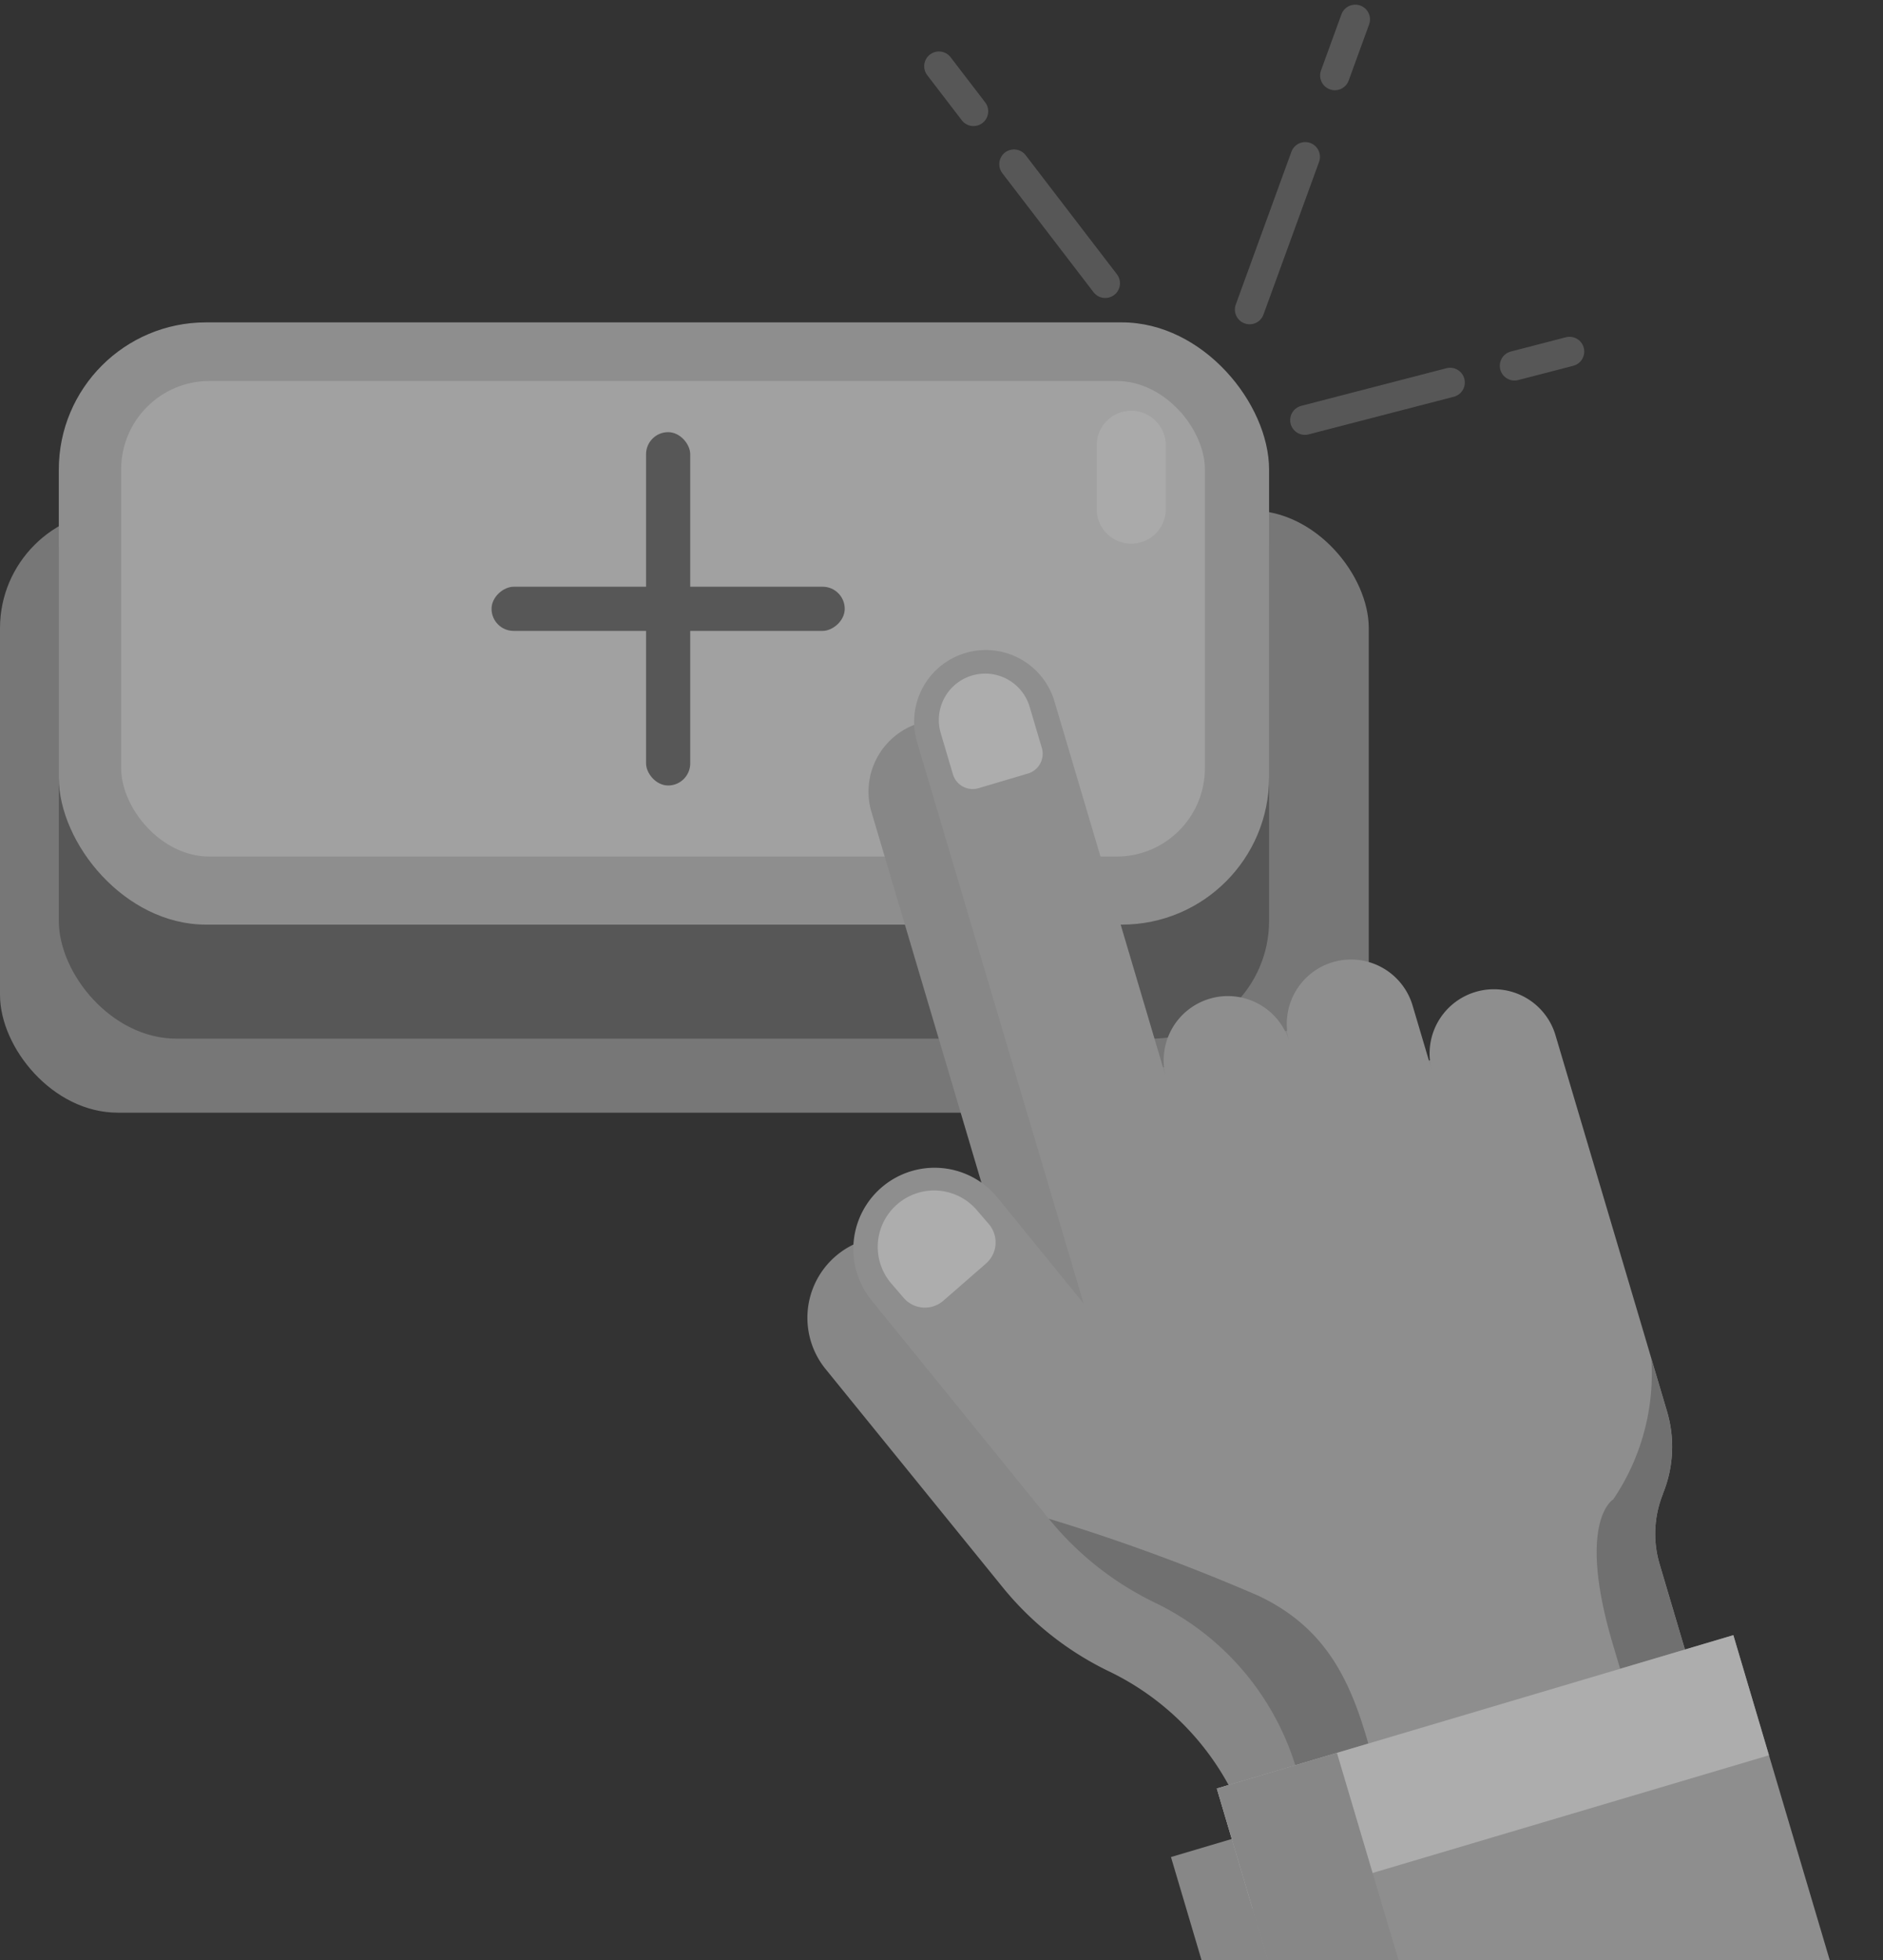 <svg xmlns="http://www.w3.org/2000/svg" xmlns:xlink="http://www.w3.org/1999/xlink" width="63.969" height="66.564" viewBox="0 0 63.969 66.564">
  <rect x="0" y="0" width="63.969" height="66.564" fill="#333333" stroke="none"/>
  <defs>
    <clipPath id="clip-path">
      <rect id="Rectangle_10" data-name="Rectangle 10" width="39.492" height="46.741" fill="none"/>
    </clipPath>
  </defs>
  <g id="OBJECTS" transform="translate(-90.003 -127.397)" opacity="0.599">
    <rect id="Rectangle_3" data-name="Rectangle 3" width="46.5" height="20.449" rx="4" transform="translate(90.003 144.73)" fill="#a5a5a5" style="mix-blend-mode: multiply;isolation: isolate"/>
    <g id="Group_3577" data-name="Group 3577">
      <g id="Group_4" data-name="Group 4" transform="translate(92.001 138.344)">
        <rect id="Rectangle_4" data-name="Rectangle 4" width="41.115" height="20.449" rx="4" transform="translate(0 3.873)" fill="#707070"/>
        <rect id="Rectangle_5" data-name="Rectangle 5" width="41.115" height="20.449" rx="5" fill="#ccc"/>
        <rect id="Rectangle_6" data-name="Rectangle 6" width="36.815" height="16.148" rx="3" transform="translate(2.119 1.99)" fill="#ebebeb"/>
        <g id="Group_3576" data-name="Group 3576" transform="translate(14.701 3.727)">
          <rect id="Rectangle_1697" data-name="Rectangle 1697" width="1.5" height="11.998" rx="0.75" transform="translate(5.249)" fill="#707070"/>
          <rect id="Rectangle_1698" data-name="Rectangle 1698" width="1.5" height="11.998" rx="0.75" transform="translate(11.998 5.249) rotate(90)" fill="#707070"/>
        </g>
      </g>
      <g id="Group_14" data-name="Group 14" transform="translate(127.26 141.344)">
        <path id="Path_7" data-name="Path 7" d="M390.15,220.118a1.173,1.173,0,0,1-1.173-1.173v-2.167a1.173,1.173,0,1,1,2.347,0v2.167A1.173,1.173,0,0,1,390.15,220.118Z" transform="translate(-388.977 -215.604)" fill="#fafafa"/>
      </g>
    </g>
    <g id="Group_13" data-name="Group 13" transform="translate(114.48 147.22)">
      <g id="Group_12" data-name="Group 12" clip-path="url(#clip-path)">
        <path id="Path_1" data-name="Path 1" d="M346.753,330.292l-3.684-12.414-1.649.489-.858-2.891a3.623,3.623,0,0,1,.117-2.4l0-.01h0a4.209,4.209,0,0,0,.134-2.777l-.534-1.8-.266-.9-2.994-10.089a2.182,2.182,0,0,0-2.712-1.471h0a2.182,2.182,0,0,0-1.471,2.712l-.668-2.251a2.182,2.182,0,0,0-2.712-1.471h0a2.182,2.182,0,0,0-1.471,2.712,2.182,2.182,0,0,0-2.712-1.471h0a2.182,2.182,0,0,0-1.471,2.712L320,286.17a2.434,2.434,0,0,0-4.666,1.385l5.658,19.063-2.922-3.591a2.76,2.76,0,1,0-4.282,3.484l6.02,7.415a10.558,10.558,0,0,0,3.123,2.6q.254.139.516.264a9.144,9.144,0,0,1,4.732,5.5l-2.659.789,1.21,4.078h0l2.474,8.336Z" transform="translate(-310.217 -279.845)" fill="#bfbfbf" style="mix-blend-mode: multiply;isolation: isolate"/>
        <g id="Group_11" data-name="Group 11" transform="translate(4.51 2.251)">
          <g id="Group_10" data-name="Group 10">
            <g id="Group_9" data-name="Group 9">
              <path id="Path_2" data-name="Path 2" d="M342.264,284.112h0a2.182,2.182,0,0,0-1.471,2.712l-.668-2.251a2.182,2.182,0,0,0-2.712-1.471h0a2.182,2.182,0,0,0-1.471,2.712,2.182,2.182,0,0,0-2.712-1.471h0a2.182,2.182,0,0,0-1.471,2.712l-3.8-12.811a2.434,2.434,0,0,0-3.026-1.641h0a2.434,2.434,0,0,0-1.641,3.026l5.658,19.063-2.922-3.591a2.76,2.76,0,0,0-3.883-.4h0a2.76,2.76,0,0,0-.4,3.883l6.02,7.415a10.555,10.555,0,0,0,3.639,2.869,9.154,9.154,0,0,1,4.788,5.673l1.159,3.9,13.235-3.928-2.068-6.97a3.624,3.624,0,0,1,.117-2.4l0-.011h0a4.208,4.208,0,0,0,.134-2.777l-.534-1.8-.266-.9-2.994-10.089A2.182,2.182,0,0,0,342.264,284.112Z" transform="translate(-321.124 -272.504)" fill="#ccc"/>
              <path id="Path_3" data-name="Path 3" d="M339.015,279.983l-1.687.5a.7.7,0,0,1-.864-.469l-.415-1.4a1.575,1.575,0,0,1,1.062-1.958h0a1.575,1.575,0,0,1,1.958,1.062l.415,1.4A.7.7,0,0,1,339.015,279.983Z" transform="translate(-333.077 -275.792)" fill="#fff" opacity="0.99"/>
              <path id="Path_4" data-name="Path 4" d="M329.057,368.851l-1.443,1.257a.954.954,0,0,1-1.345-.093l-.411-.478a1.91,1.91,0,0,1,.186-2.7h0a1.911,1.911,0,0,1,2.7.186l.411.478A.954.954,0,0,1,329.057,368.851Z" transform="translate(-324.554 -348.015)" fill="#fff" opacity="0.99"/>
            </g>
            <path id="Path_5" data-name="Path 5" d="M450.823,400.331s-1.259.725-.015,4.917l1.459,4.914,2.2-.652-2.068-6.97a3.623,3.623,0,0,1,.117-2.4l0-.011h0a4.209,4.209,0,0,0,.134-2.777l-.534-1.8A7.61,7.61,0,0,1,450.823,400.331Z" transform="translate(-425.005 -371.493)" fill="#9a9a9a"/>
            <path id="Path_6" data-name="Path 6" d="M366.957,435.1c-1.125-4.229-1.277-7.5-4.761-9.147a66.64,66.64,0,0,0-7.124-2.618,10.556,10.556,0,0,0,3.639,2.869,9.154,9.154,0,0,1,4.788,5.673l1.159,3.9Z" transform="translate(-348.433 -393.842)" fill="#9a9a9a"/>
          </g>
          <rect id="Rectangle_7" data-name="Rectangle 7" width="18.303" height="12.95" transform="translate(12.351 38.657) rotate(-16.53)" fill="#ccc"/>
          <rect id="Rectangle_8" data-name="Rectangle 8" width="18.303" height="4.254" transform="translate(12.351 38.657) rotate(-16.53)" fill="#fff"/>
          <rect id="Rectangle_9" data-name="Rectangle 9" width="4.254" height="12.95" transform="matrix(0.959, -0.285, 0.285, 0.959, 12.351, 38.657)" fill="#bfbfbf" style="mix-blend-mode: multiply;isolation: isolate"/>
        </g>
      </g>
    </g>
    <g id="Group_8" data-name="Group 8" transform="translate(126.014 124.602) rotate(19)">
      <g id="Group_5" data-name="Group 5" transform="translate(10.422)">
        <line id="Line_1" data-name="Line 1" y1="2.027" x2="0.036" transform="translate(0.15)" fill="none" stroke="#707070" stroke-linecap="round" stroke-linejoin="round" stroke-width="1"/>
        <line id="Line_2" data-name="Line 2" y1="5.518" x2="0.098" transform="translate(0 4.966)" fill="none" stroke="#707070" stroke-linecap="round" stroke-linejoin="round" stroke-width="1"/>
      </g>
      <g id="Group_6" data-name="Group 6" transform="translate(-2.248 6.108)">
        <line id="Line_3" data-name="Line 3" x1="1.609" y1="1.066" stroke-width="1" stroke="#707070" stroke-linecap="round" stroke-linejoin="round" fill="none"/>
        <line id="Line_4" data-name="Line 4" x1="4.248" y1="2.814" transform="translate(3.494 2.315)" fill="none" stroke="#707070" stroke-linecap="round" stroke-linejoin="round" stroke-width="1"/>
      </g>
      <g id="Group_7" data-name="Group 7" transform="translate(13.42 8.294)">
        <line id="Line_5" data-name="Line 5" y1="1.066" x2="1.609" transform="translate(6.133)" fill="none" stroke="#707070" stroke-linecap="round" stroke-linejoin="round" stroke-width="1"/>
        <line id="Line_6" data-name="Line 6" y1="2.814" x2="4.248" transform="translate(0 2.315)" fill="none" stroke="#707070" stroke-linecap="round" stroke-linejoin="round" stroke-width="1"/>
      </g>
    </g>
  </g>
</svg>
